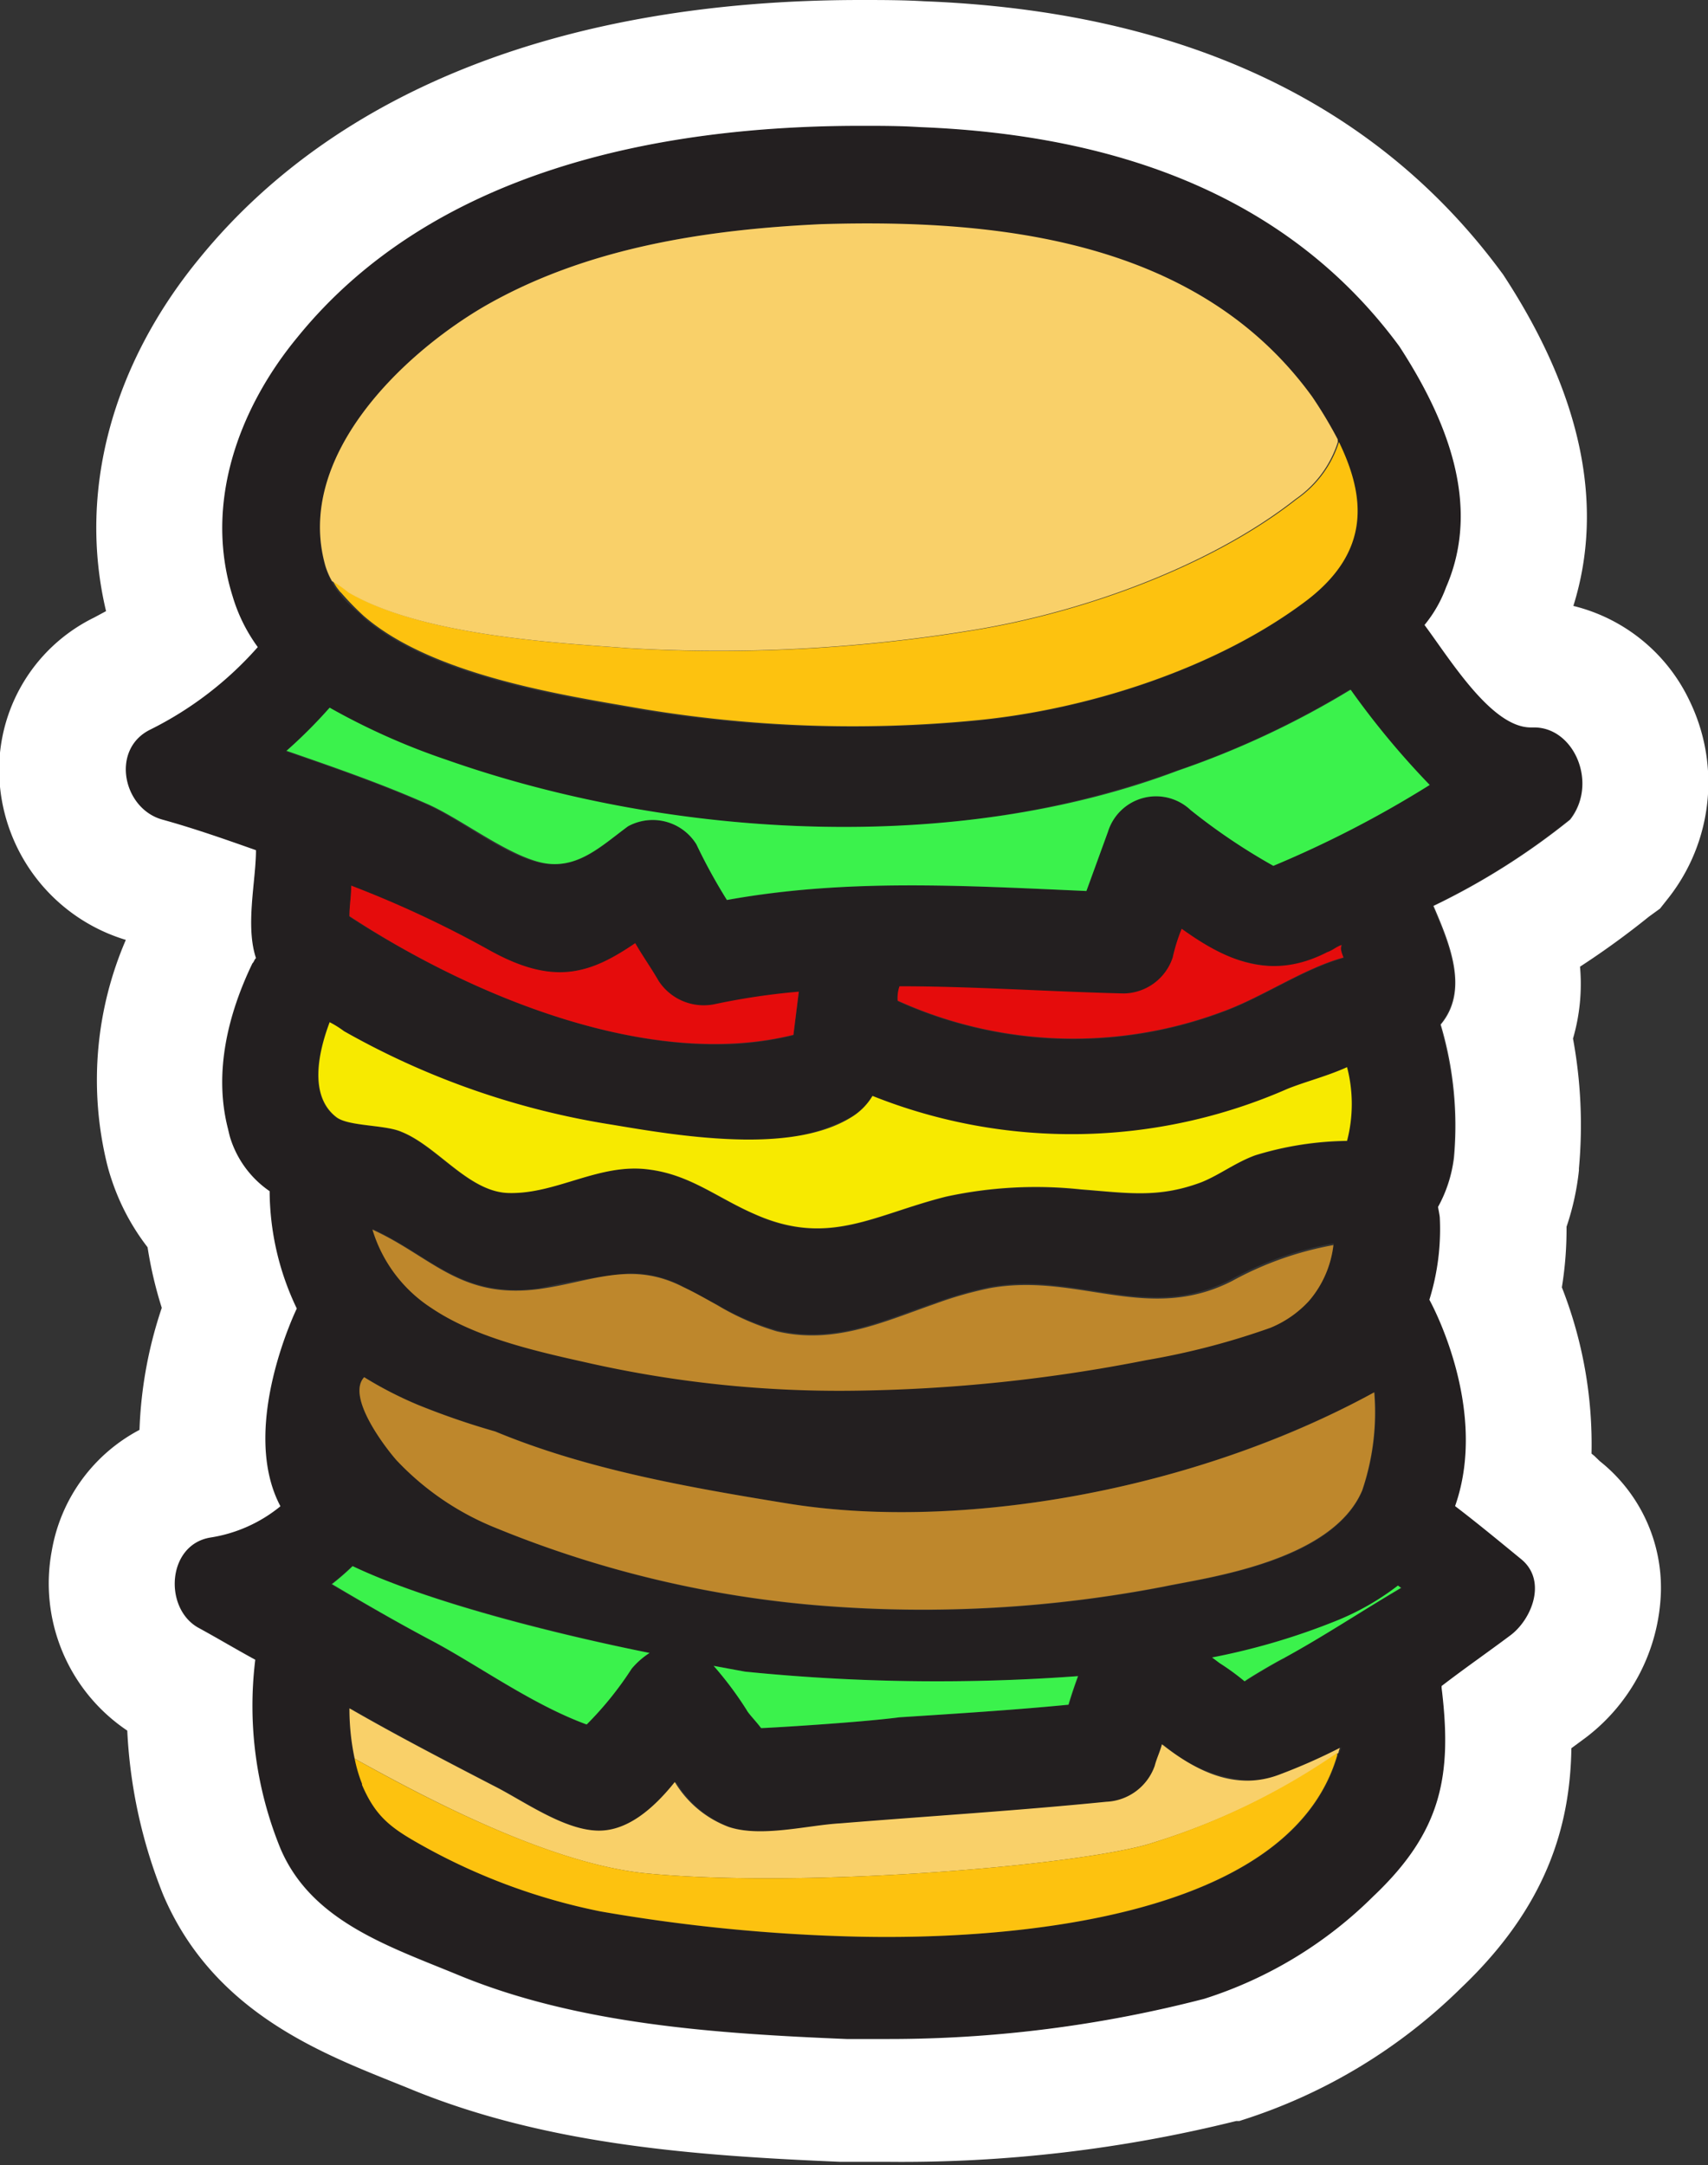<svg xmlns="http://www.w3.org/2000/svg" viewBox="0 0 95.02 120.46"><rect x="0" y="0" width="95.02" height="120.46" fill="#333333" stroke="none"/><defs><style>.cls-1{fill:none;}.cls-2{fill:#231f20;}.cls-3{fill:#fff;}.cls-4{fill:#f9d069;}.cls-5{fill:#fdc20f;}.cls-6{fill:#3bf24c;}.cls-7{fill:#be872c;}.cls-8{fill:#f7ea00;}.cls-9{fill:#e50c0c;}</style></defs><title>logo_supplementsteak</title><g id="Calque_2" data-name="Calque 2"><g id="Calque_1-2" data-name="Calque 1"><g id="Calque_2-2" data-name="Calque 2"><g id="Layer_11" data-name="Layer 11"><path class="cls-1" d="M35.78,32.35l.71.12a64.44,64.44,0,0,0,10.91.93c2.07,0,4.16-.1,6.23-.3,5.38-.52,11.1-2.54,14.66-5.17l-.13-.28,0,0,0,0v0c-.26-.5-.55-1-.86-1.47-3.32-4.51-9.35-6.62-19-6.62-.73,0-1.51,0-2.3,0-6.86.33-11.81,1.49-15.53,3.64-3.08,1.81-5.32,4.43-5.61,5.89l.15.15C27.25,30.88,33,31.86,35.78,32.35Z"/><path class="cls-2" d="M85.35,40.47h-.19c-2.17,0-4.43-3.73-5.91-5.7a7.19,7.19,0,0,0,1.2-2.1c2-4.6,0-9.4-2.6-13.4-6.4-8.7-16.3-11.8-26.7-12.2C50.07,7,49,7,47.88,7,36.49,7,24,9.56,16.54,18.77c-3.3,4-5.2,9.3-3.6,14.4A9.2,9.2,0,0,0,14.34,36a19.6,19.6,0,0,1-6,4.6c-2.2,1.1-1.5,4.4.7,5,1.8.5,3.5,1.1,5.2,1.7,0,1.7-.6,4.2,0,6-.1.1-.1.2-.2.3-1.31,2.82-2.16,6.07-1.36,9.19,0,.2.09.41.16.61A5.62,5.62,0,0,0,15,66.27a15.24,15.24,0,0,0,1.52,6.51s-3.23,6.63-.91,11a8.1,8.1,0,0,1-3.9,1.74c-2.4.4-2.6,3.9-.7,5,1.1.6,2.1,1.2,3.2,1.8a21,21,0,0,0,1.4,10.5c1.7,4,5.9,5.4,9.8,7,6.7,2.8,14.5,3.3,21.7,3.6q1.17,0,2.35,0A69.9,69.9,0,0,0,67,111.22a23.36,23.36,0,0,0,9.4-5.7c3.8-3.6,4.4-6.7,3.8-11.6v-.1c1.3-1,2.6-1.9,3.8-2.8s2.1-3.1.6-4.3c-1.22-1-2.43-2-3.65-2.93,1.93-5.44-1.43-11.48-1.43-11.48h0a13.22,13.22,0,0,0,.58-4.56c0-.1-.1-.6-.1-.6a7.55,7.55,0,0,0,.84-2.75,19.69,19.69,0,0,0-.74-7.4c1.6-1.9.5-4.5-.4-6.6a39.17,39.17,0,0,0,7.6-4.8C88.92,43.6,87.58,40.47,85.35,40.47ZM26.9,17.07c5.7-3.3,12.4-4.3,18.8-4.6.85,0,1.71,0,2.57,0,9.23,0,19,1.68,24.73,9.64a24.55,24.55,0,0,1,1.38,2.37l.07.15c1.51,3.11,1.72,6.1-1.75,8.78-5,3.8-12.2,6.1-18.4,6.7q-3.44.34-6.9.33a71.25,71.25,0,0,1-12.1-1c-4-.7-11.3-1.8-15.1-5.1-.12-.19-.71-.56-1.25-1.23l-.1-.13-.16-.21a3.28,3.28,0,0,1-.22-.37,4.17,4.17,0,0,1-.37-.86C16.4,25.47,22.3,19.77,26.9,17.07ZM34,62.57a47.33,47.33,0,0,0,7.6.83,11.05,11.05,0,0,0,5.7-1.23A3.45,3.45,0,0,0,48.5,61a29.88,29.88,0,0,0,23.1-.4c1-.4,2.2-.7,3.3-1.2a8.14,8.14,0,0,1,0,4.1,18.07,18.07,0,0,0-5.1.8c-1.1.4-2,1.1-3,1.5a9.29,9.29,0,0,1-3.42.61c-1,0-2-.12-3.28-.21a23.53,23.53,0,0,0-7.5.4c-2.77.69-4.82,1.77-7.18,1.77A8.35,8.35,0,0,1,42,67.57c-2.1-.9-3.6-2.2-5.9-2.5a5.86,5.86,0,0,0-.83-.06c-2.38,0-4.51,1.36-6.85,1.36H28.2c-2.2-.1-3.9-2.6-5.9-3.4-.9-.4-2.9-.3-3.6-.8-1.56-1.17-1-3.7-.36-5.3a5.58,5.58,0,0,1,.8.5A44.11,44.11,0,0,0,34,62.57ZM19.44,51c0-.6.1-1.1.1-1.7a59.58,59.58,0,0,1,7.7,3.6,8.09,8.09,0,0,0,3.91,1.22,7.39,7.39,0,0,0,4.19-1.62c.4.7.9,1.4,1.3,2.1a3,3,0,0,0,3.1,1.3,38.09,38.09,0,0,1,4.7-.7l-.3,2.4a18.08,18.08,0,0,1-4.39.51C32.72,58.08,25,54.59,19.44,51Zm55.3,2.3c-2.2.6-4.5,2.2-6.7,3a23.67,23.67,0,0,1-18.1-.6,2,2,0,0,1,.1-.8c4.1,0,8.3.3,12.5.4a2.92,2.92,0,0,0,2.7-2,9.84,9.84,0,0,1,.5-1.6,9,9,0,0,0,5.13,2.07,6.4,6.4,0,0,0,3-.77c.3-.1.5-.3.8-.4C74.54,52.77,74.64,53,74.74,53.27ZM51.34,89.58q-2.73,0-5.45-.21A60.29,60.29,0,0,1,27.57,85a15.5,15.5,0,0,1-5.52-3.78c-.65-.74-2.8-3.54-1.79-4.61a21.27,21.27,0,0,0,3,1.54,42,42,0,0,0,4.32,1.49c5.11,2.13,10.78,3.11,16.23,4a39.57,39.57,0,0,0,6.36.49,57.26,57.26,0,0,0,26.31-6.67,13.53,13.53,0,0,1-.69,5.48h0c-1.69,4-8.72,4.85-11,5.34A70.7,70.7,0,0,1,51.34,89.58ZM60,93.25c-.19.52-.36,1-.53,1.59-3.1.3-6.3.5-9.4.7-2.3.3-7.4.6-7.7.6-.3-.4-.7-.8-.8-1a19.53,19.53,0,0,0-1.7-2.3l-.15-.17,1.73.33a106.6,106.6,0,0,0,10.71.54Q56.08,93.54,60,93.25ZM20.72,68.37c2.93,1.34,4.55,3.39,8,3.39A9.65,9.65,0,0,0,30,71.67a40.09,40.09,0,0,1,5-.83,6.23,6.23,0,0,1,3,.73c.63.34,1.26.69,1.88,1A14.32,14.32,0,0,0,43.2,74a8.64,8.64,0,0,0,2,.23c2.4,0,4.57-1,6.85-1.77a21,21,0,0,1,3-.86,11.25,11.25,0,0,1,2-.18c2.56,0,4.89.75,7.29.75a8.86,8.86,0,0,0,4.16-1,18.52,18.52,0,0,1,5.7-2,5.77,5.77,0,0,1-1.36,3.11,6,6,0,0,1-2.14,1.49,41.19,41.19,0,0,1-6.9,1.8,89.11,89.11,0,0,1-16.2,1.7h-.9a63.52,63.52,0,0,1-14.2-1.61c-3.07-.72-6.17-1.49-8.48-3A7.93,7.93,0,0,1,20.72,68.37ZM19.59,87.13c4.3,2,11.55,3.79,16.52,4.83a4.33,4.33,0,0,0-1,.88,18.85,18.85,0,0,1-2.5,3.1c-3-1.1-5.9-3.2-8.5-4.6-1.9-1-3.8-2.1-5.7-3.2A13.73,13.73,0,0,0,19.59,87.13Zm54.9,10.39-.07.14c-2.49,8.6-16.53,10.1-25,10.1l-1.73,0a96.21,96.21,0,0,1-14.2-1.4,34,34,0,0,1-9.8-3.6c-1.78-1-2.68-1.59-3.47-3.44v-.06a8.15,8.15,0,0,1-.41-1.4,13.35,13.35,0,0,1-.29-2.8c2.6,1.5,5.3,2.9,8,4.3,1.6.8,3.8,2.4,5.7,2.5h.18c1.62,0,3.06-1.26,4.22-2.71a5.9,5.9,0,0,0,3,2.5,5.59,5.59,0,0,0,1.75.24c1.51,0,3.18-.37,4.45-.44,4.9-.4,9.8-.7,14.8-1.2a3,3,0,0,0,2.7-2c.1-.4.3-.8.4-1.2a7.91,7.91,0,0,0,4.74,2,5,5,0,0,0,1.76-.33,32.25,32.25,0,0,0,3.4-1.5A1.29,1.29,0,0,1,74.49,97.52Zm-3-5.28c-.6.3-2.1,1.2-2.2,1.3a13.68,13.68,0,0,0-1.4-1l-.41-.31a37.46,37.46,0,0,0,6.81-2,14.49,14.49,0,0,0,3.53-2l.17.11C75.74,89.64,73.64,91,71.44,92.24Zm-.6-44.07h-.05a33.71,33.71,0,0,1-4.6-3.1,2.8,2.8,0,0,0-4.6,1.2l-1.2,3.3c-3.28-.14-6.52-.31-9.74-.31a57.05,57.05,0,0,0-10.26.81,30.72,30.72,0,0,1-1.7-3.1,2.86,2.86,0,0,0-3.8-1c-1.28.94-2.42,2.1-4,2.1A3.69,3.69,0,0,1,30,48c-2.1-.5-4.5-2.5-6.4-3.3-2.5-1.1-5.1-2-7.7-2.9a27.16,27.16,0,0,0,2.4-2.4,37.88,37.88,0,0,0,6.5,2.9A67.77,67.77,0,0,0,46.91,46a52.82,52.82,0,0,0,18.58-3.14,49,49,0,0,0,9.6-4.5,45.84,45.84,0,0,0,4.4,5.3A59.77,59.77,0,0,1,70.84,48.17Z"/><path class="cls-3" d="M92.35,50.55l.49-.62A10.4,10.4,0,0,0,94,39a9.71,9.71,0,0,0-6.47-5.29c1.74-5.57.46-11.71-3.8-18.27l-.11-.17-.12-.16C76.54,5.69,65.75.62,51.41.07,50.23,0,49,0,47.88,0,31.46,0,18.75,5,11.13,14.33,6.19,20.32,4.33,27.41,5.9,34l-.67.36A9.43,9.43,0,0,0,0,43.77,9.91,9.91,0,0,0,7,52.29,19.68,19.68,0,0,0,5.9,64.53v0a10.92,10.92,0,0,0,.31,1.1,12.65,12.65,0,0,0,2,3.76A22.51,22.51,0,0,0,9,72.76a23.8,23.8,0,0,0-1.24,6.79,9.4,9.4,0,0,0-4.88,6.73,9.86,9.86,0,0,0,4.2,10,28.05,28.05,0,0,0,2,9.14l0,0,0,0c2.7,6.34,8.46,8.67,12.66,10.36l.92.37c7.64,3.19,16.08,3.78,24.07,4.12h.06c.86,0,1.73,0,2.58,0A77,77,0,0,0,68.77,118l.18,0,.18-.06a30.49,30.49,0,0,0,12.16-7.35c4.76-4.53,6.06-9,6.13-13.33l.8-.59a10.58,10.58,0,0,0,4.18-8.11A9,9,0,0,0,89,81.29L88.7,81l-.16-.13a23.86,23.86,0,0,0-1.65-9.25,20.13,20.13,0,0,0,.26-3.37,14.51,14.51,0,0,0,.69-3.14V65a26.57,26.57,0,0,0-.33-7.22,10.87,10.87,0,0,0,.39-4A46.16,46.16,0,0,0,91.73,51ZM84,91c-1.2.9-2.5,1.8-3.8,2.8v.1c.6,4.9,0,8-3.8,11.6a23.36,23.36,0,0,1-9.4,5.7,69.9,69.9,0,0,1-17.55,2.24q-1.17,0-2.35,0c-7.2-.3-15-.8-21.7-3.6-3.9-1.6-8.1-3-9.8-7a21,21,0,0,1-1.4-10.5c-1.1-.6-2.1-1.2-3.2-1.8-1.9-1.1-1.7-4.6.7-5a8.1,8.1,0,0,0,3.9-1.74c-2.32-4.37.91-11,.91-11A15.24,15.24,0,0,1,15,66.27a5.62,5.62,0,0,1-2.16-2.87c-.07-.2-.11-.41-.16-.61-.8-3.12,0-6.37,1.36-9.19.1-.1.1-.2.2-.3-.6-1.8,0-4.3,0-6-1.7-.6-3.4-1.2-5.2-1.7-2.2-.6-2.9-3.9-.7-5a19.6,19.6,0,0,0,6-4.6,9.2,9.2,0,0,1-1.4-2.83c-1.6-5.1.3-10.4,3.6-14.4C24,9.56,36.49,7,47.88,7c1.1,0,2.19,0,3.27.07,10.4.4,20.3,3.5,26.7,12.2,2.6,4,4.6,8.8,2.6,13.4a7.19,7.19,0,0,1-1.2,2.1c1.48,2,3.74,5.7,5.91,5.7h.19c2.24,0,3.57,3.13,2,5.13a39.17,39.17,0,0,1-7.6,4.8c.9,2.1,2,4.7.4,6.6a19.69,19.69,0,0,1,.74,7.4A7.55,7.55,0,0,1,80,67.15s.1.5.1.6a13.22,13.22,0,0,1-.58,4.56h0s3.36,6,1.43,11.48c1.22.93,2.43,1.93,3.65,2.93C86.11,87.92,85.21,90.12,84,91Z"/><path class="cls-4" d="M71.14,98.74c-2.4.9-4.6-.2-6.5-1.7-.1.4-.3.8-.4,1.2a3,3,0,0,1-2.7,2c-5,.5-9.9.8-14.8,1.2-1.8.1-4.4.8-6.2.2a5.9,5.9,0,0,1-3-2.5c-1.2,1.5-2.7,2.8-4.4,2.7-1.9-.1-4.1-1.7-5.7-2.5-2.7-1.4-5.4-2.8-8-4.3a13.35,13.35,0,0,0,.29,2.8c4,2.22,11,5.94,16.41,6.4,8.7.8,23.2-.4,27.6-1.6a38.12,38.12,0,0,0,10.72-5.12,1.29,1.29,0,0,1,.08-.28A32.27,32.27,0,0,1,71.14,98.74Z"/><path class="cls-5" d="M63.74,102.64c-4.4,1.2-18.9,2.4-27.6,1.6-5.37-.46-12.46-4.19-16.41-6.4a8.15,8.15,0,0,0,.41,1.4v.06c.79,1.85,1.69,2.45,3.47,3.44a34,34,0,0,0,9.8,3.6,96.21,96.21,0,0,0,14.2,1.4c8.18.2,24.1-.87,26.78-10.08v-.14A38.12,38.12,0,0,1,63.74,102.64Z"/><path class="cls-6" d="M41.54,95.14c.1.2.5.6.8,1,.3,0,5.4-.3,7.7-.6,3.1-.2,6.3-.4,9.4-.7.16-.54.34-1.07.53-1.59A106.6,106.6,0,0,1,41.45,93l-1.75-.32.15.17A19.53,19.53,0,0,1,41.54,95.14Z"/><path class="cls-6" d="M69.24,93.54c.1-.1,1.6-1,2.2-1.3,2.2-1.2,4.3-2.6,6.5-3.9l-.17-.13a14.49,14.49,0,0,1-3.53,2,37.47,37.47,0,0,1-6.81,2l.41.31A13.68,13.68,0,0,1,69.24,93.54Z"/><path class="cls-6" d="M24.14,91.34c2.6,1.4,5.5,3.5,8.5,4.6a18.85,18.85,0,0,0,2.5-3.1,4.33,4.33,0,0,1,1-.88c-5-1-12.22-2.78-16.52-4.83a14.66,14.66,0,0,1-1.15,1C20.34,89.24,22.24,90.34,24.14,91.34Z"/><path class="cls-7" d="M20.26,76.62c-1,1.07,1.14,3.87,1.79,4.61A15.5,15.5,0,0,0,27.57,85a60.29,60.29,0,0,0,18.31,4.34,70.7,70.7,0,0,0,18.9-1.08c2.29-.48,9.32-1.38,11-5.34a13.53,13.53,0,0,0,.67-5.46c-9.91,5.44-23,7.76-32.67,6.18-5.46-.89-11.13-1.88-16.23-4a42,42,0,0,1-4.32-1.49A21.27,21.27,0,0,1,20.26,76.62Z"/><path class="cls-5" d="M20.24,34.27c3.8,3.3,11.1,4.4,15.1,5.1a71.25,71.25,0,0,0,19,.7c6.2-.6,13.4-2.9,18.4-6.7,3.47-2.68,3.26-5.67,1.75-8.78a6.08,6.08,0,0,1-2.35,3.18c-4.7,3.7-11.8,6.3-18,7.3a87.16,87.16,0,0,1-19.1,1c-4.1-.3-11.5-.7-15.6-3.1a6,6,0,0,0-.91-.63,4,4,0,0,0,.21.35l.16.21.1.1A15.44,15.44,0,0,0,20.24,34.27Z"/><path class="cls-4" d="M74.42,24.44A24.55,24.55,0,0,0,73,22.07c-6.3-8.7-17.4-9.9-27.3-9.6-6.4.3-13.1,1.3-18.8,4.6-4.6,2.7-10.5,8.4-8.8,14.4a4.17,4.17,0,0,0,.37.86h0a6,6,0,0,1,.91.63c4.1,2.4,11.5,2.8,15.6,3.1a87.16,87.16,0,0,0,19.1-1c6.2-1,13.3-3.6,18-7.3a6.08,6.08,0,0,0,2.35-3.18Z"/><path class="cls-8" d="M36.14,65.07c2.3.3,3.8,1.6,5.9,2.5,4.1,1.8,6.6,0,10.6-1a23.53,23.53,0,0,1,7.5-.4c2.6.2,4.3.5,6.7-.4,1-.4,1.9-1.1,3-1.5a18.07,18.07,0,0,1,5.1-.8,8.14,8.14,0,0,0,0-4.1c-1.1.5-2.3.8-3.3,1.2a29.88,29.88,0,0,1-23.1.4,3.45,3.45,0,0,1-1.2,1.2c-3.4,2.1-9.7,1-13.3.4a44.11,44.11,0,0,1-14.9-5.2,5.58,5.58,0,0,0-.8-.5c-.6,1.6-1.2,4.1.4,5.3.7.5,2.7.4,3.6.8,2,.8,3.7,3.3,5.9,3.4C30.94,66.47,33.34,64.67,36.14,65.07Z"/><path class="cls-6" d="M65.54,42.87c-12.4,4.7-28.2,3.8-40.7-.6a37.88,37.88,0,0,1-6.5-2.9,27.16,27.16,0,0,1-2.4,2.4c2.6.9,5.2,1.8,7.7,2.9,1.9.8,4.4,2.8,6.4,3.3s3.4-.9,4.9-2a2.86,2.86,0,0,1,3.8,1,30.72,30.72,0,0,0,1.7,3.1c6.6-1.2,13.2-.8,20-.5l1.2-3.3a2.8,2.8,0,0,1,4.6-1.2,33.71,33.71,0,0,0,4.6,3.1,59.77,59.77,0,0,0,8.7-4.5,45.84,45.84,0,0,1-4.4-5.3A49,49,0,0,1,65.54,42.87Z"/><path class="cls-9" d="M36.64,54.57c-.4-.7-.9-1.4-1.3-2.1-2.5,1.7-4.5,2.4-8.1.4a59.58,59.58,0,0,0-7.7-3.6c0,.6-.1,1.1-.1,1.7,6.7,4.4,16.7,8.6,24.7,6.6l.3-2.4a38.1,38.1,0,0,0-4.7.7A3,3,0,0,1,36.64,54.57Z"/><path class="cls-9" d="M74.64,52.57c-.3.1-.5.3-.8.4-3.1,1.6-5.6.5-8.1-1.3a9.84,9.84,0,0,0-.5,1.6,2.92,2.92,0,0,1-2.7,2c-4.2-.1-8.4-.4-12.5-.4a2,2,0,0,0-.1.8,23.67,23.67,0,0,0,18.1.6c2.2-.8,4.5-2.4,6.7-3C74.64,53,74.54,52.77,74.64,52.57Z"/><path class="cls-7" d="M68.54,71.27c-4.7,2.4-8.6-.5-13.5.4a21,21,0,0,0-3,.86c-2.88,1-5.6,2.29-8.82,1.54a14.32,14.32,0,0,1-3.32-1.46c-.63-.35-1.25-.71-1.88-1-2.9-1.5-5.1-.3-8,.1-4.4.6-6-1.8-9.3-3.3A7.93,7.93,0,0,0,24,72.77c2.31,1.56,5.41,2.32,8.48,3a63.52,63.52,0,0,0,15.1,1.6,89.11,89.11,0,0,0,16.2-1.7,41.19,41.19,0,0,0,6.9-1.8,6,6,0,0,0,2.14-1.49,5.77,5.77,0,0,0,1.36-3.11A18.52,18.52,0,0,0,68.54,71.27Z"/></g></g></g></g></svg>